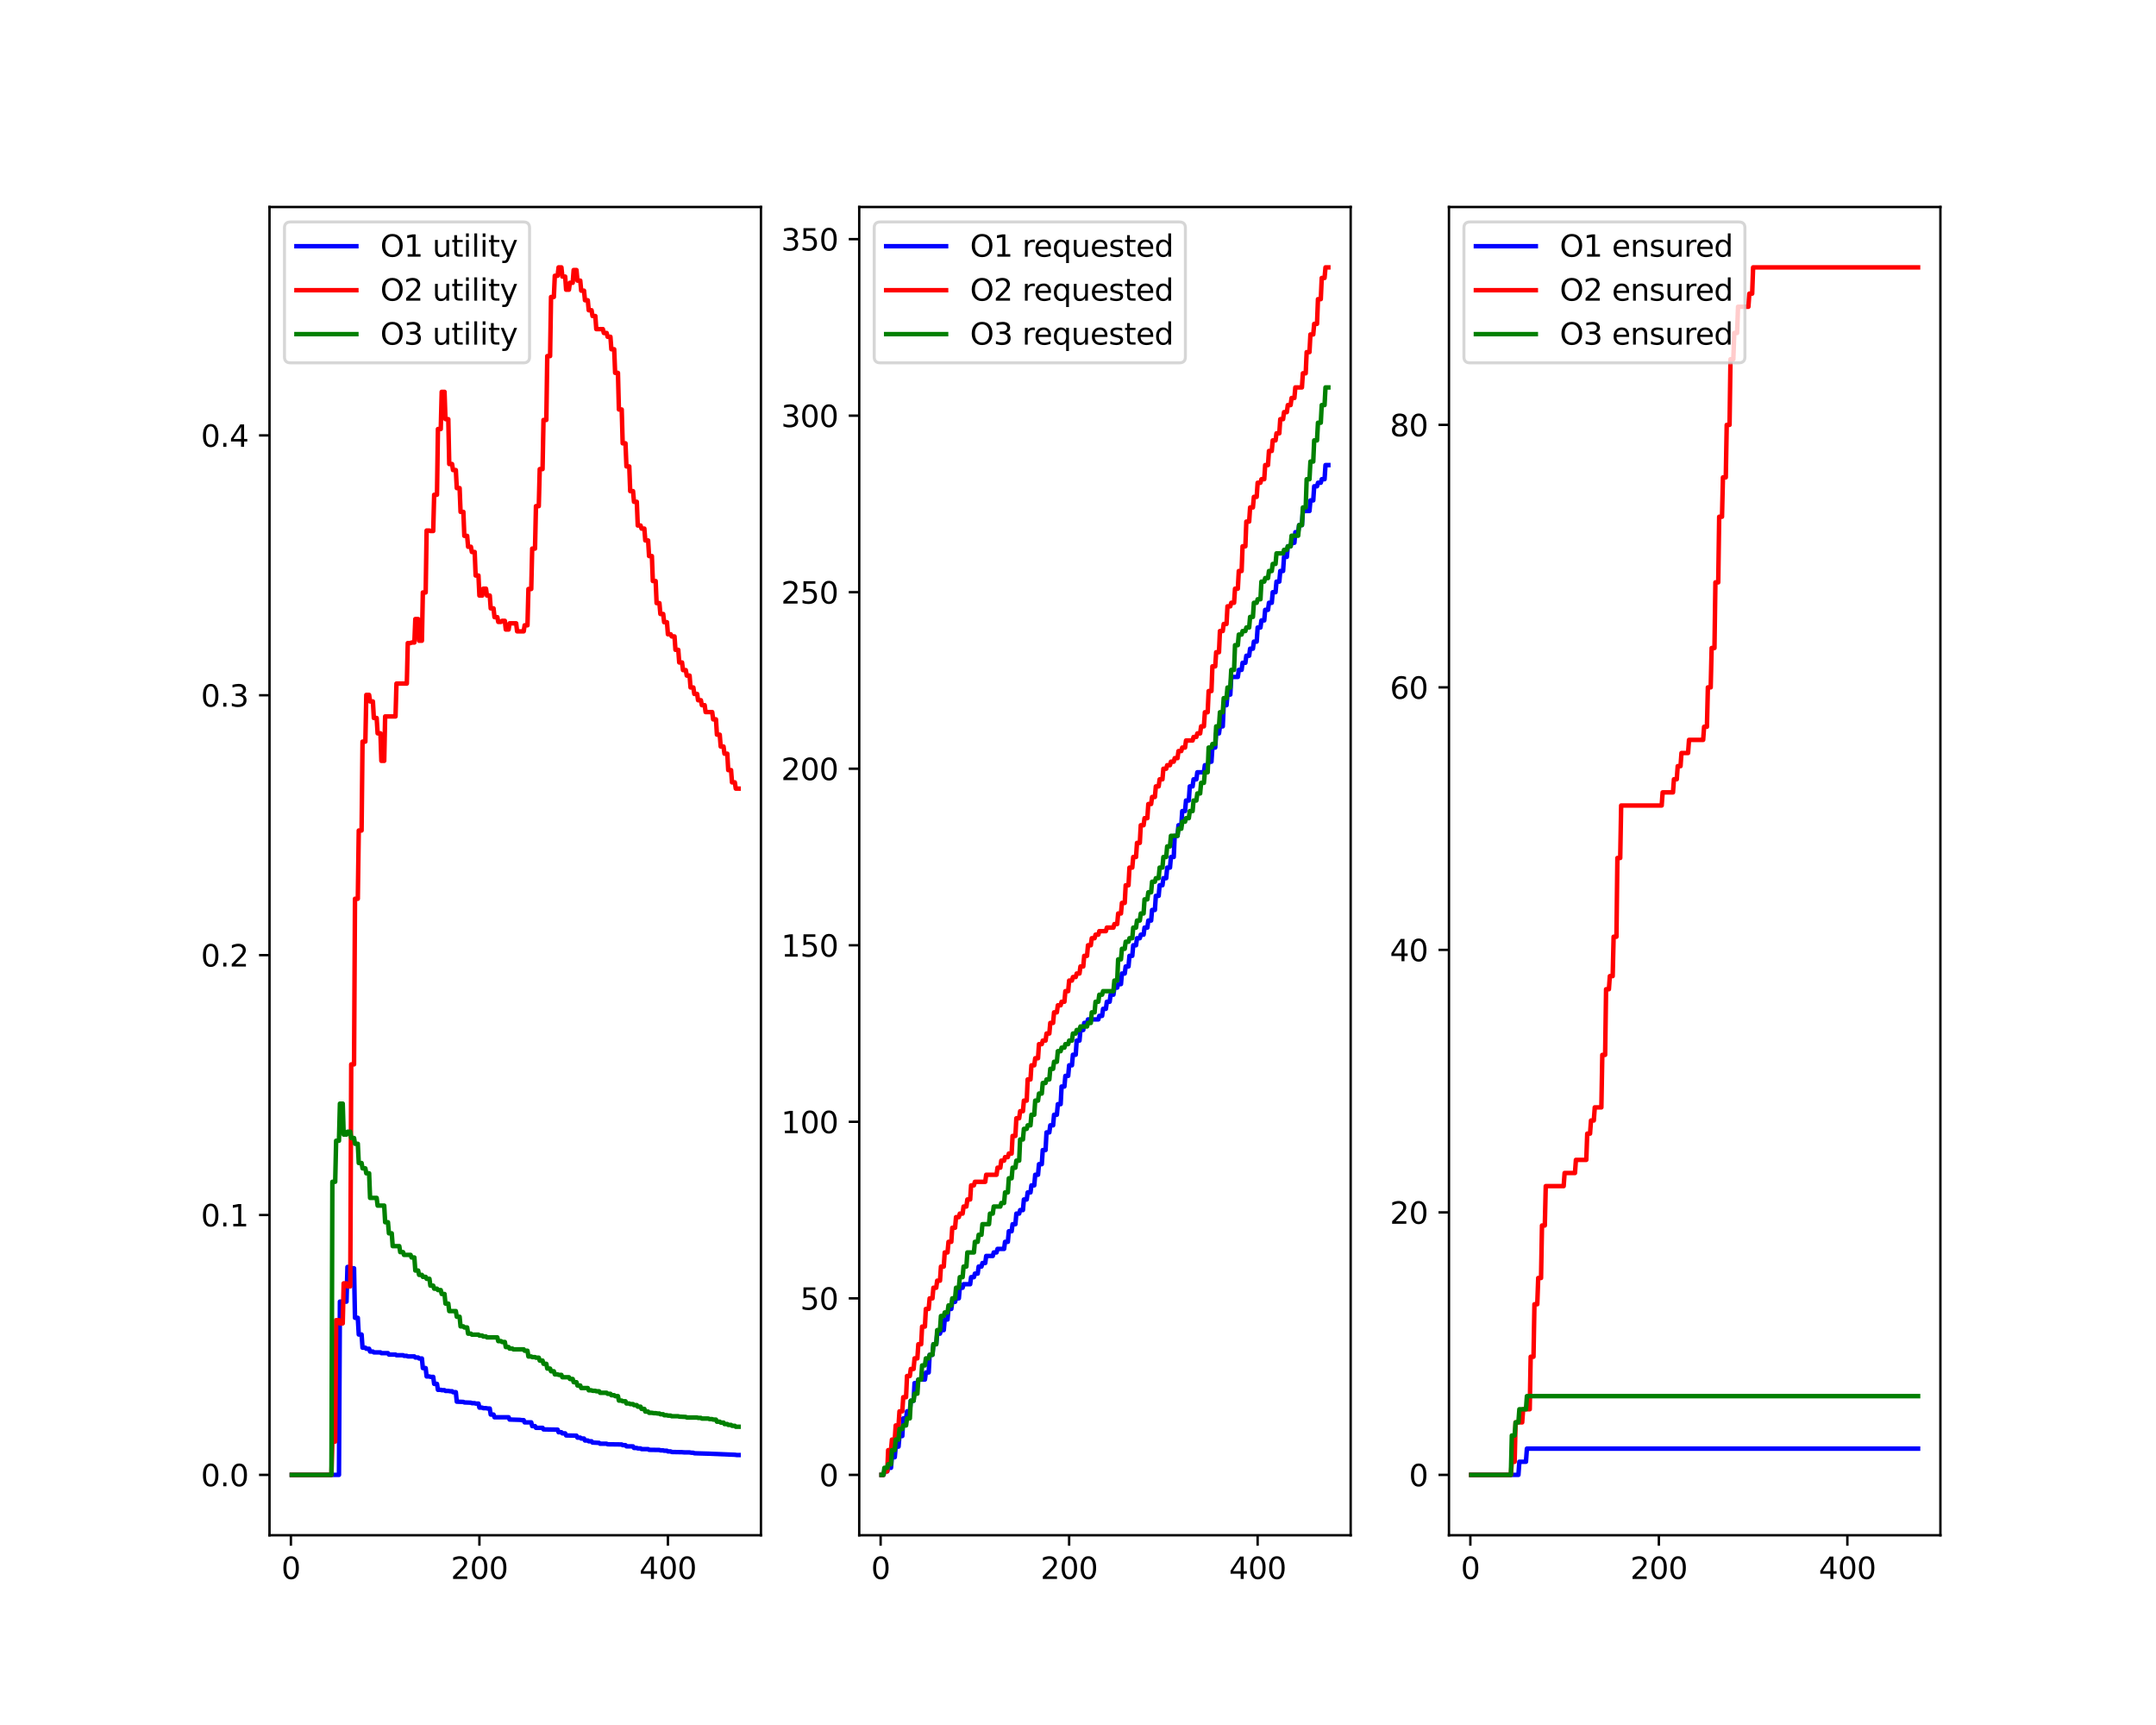 <?xml version="1.0" encoding="utf-8" standalone="no"?>
<!DOCTYPE svg PUBLIC "-//W3C//DTD SVG 1.1//EN"
  "http://www.w3.org/Graphics/SVG/1.1/DTD/svg11.dtd">
<svg xmlns:xlink="http://www.w3.org/1999/xlink" width="720pt" height="576pt" viewBox="0 0 720 576" xmlns="http://www.w3.org/2000/svg" version="1.1">
 <defs>
  <style type="text/css">*{stroke-linejoin: round; stroke-linecap: butt}</style>
 </defs>
 <g id="figure_1">
  <g id="patch_1">
   <path d="M 0 576 
L 720 576 
L 720 0 
L 0 0 
z
" style="fill: #ffffff"/>
  </g>
  <g id="axes_1">
   <g id="patch_2">
    <path d="M 90 512.64 
L 254.118 512.64 
L 254.118 69.12 
L 90 69.12 
z
" style="fill: #ffffff"/>
   </g>
   <g id="matplotlib.axis_1">
    <g id="xtick_1">
     <g id="line2d_1">
      <defs>
       <path id="mcf6919d862" d="M 0 0 
L 0 3.5 
" style="stroke: #000000; stroke-width: 0.8"/>
      </defs>
      <g>
       <use xlink:href="#mcf6919d862" x="97.145" y="512.64" style="stroke: #000000; stroke-width: 0.8"/>
      </g>
     </g>
     <g id="text_1">
      <!-- 0 -->
      <g transform="translate(93.964 527.238) scale(0.1 -0.1)">
       <defs>
        <path id="DejaVuSans-30" d="M 2034 4250 
Q 1547 4250 1301 3770 
Q 1056 3291 1056 2328 
Q 1056 1369 1301 889 
Q 1547 409 2034 409 
Q 2525 409 2770 889 
Q 3016 1369 3016 2328 
Q 3016 3291 2770 3770 
Q 2525 4250 2034 4250 
z
M 2034 4750 
Q 2819 4750 3233 4129 
Q 3647 3509 3647 2328 
Q 3647 1150 3233 529 
Q 2819 -91 2034 -91 
Q 1250 -91 836 529 
Q 422 1150 422 2328 
Q 422 3509 836 4129 
Q 1250 4750 2034 4750 
z
" transform="scale(0.016)"/>
       </defs>
       <use xlink:href="#DejaVuSans-30"/>
      </g>
     </g>
    </g>
    <g id="xtick_2">
     <g id="line2d_2">
      <g>
       <use xlink:href="#mcf6919d862" x="160.098" y="512.64" style="stroke: #000000; stroke-width: 0.8"/>
      </g>
     </g>
     <g id="text_2">
      <!-- 200 -->
      <g transform="translate(150.554 527.238) scale(0.1 -0.1)">
       <defs>
        <path id="DejaVuSans-32" d="M 1228 531 
L 3431 531 
L 3431 0 
L 469 0 
L 469 531 
Q 828 903 1448 1529 
Q 2069 2156 2228 2338 
Q 2531 2678 2651 2914 
Q 2772 3150 2772 3378 
Q 2772 3750 2511 3984 
Q 2250 4219 1831 4219 
Q 1534 4219 1204 4116 
Q 875 4013 500 3803 
L 500 4441 
Q 881 4594 1212 4672 
Q 1544 4750 1819 4750 
Q 2544 4750 2975 4387 
Q 3406 4025 3406 3419 
Q 3406 3131 3298 2873 
Q 3191 2616 2906 2266 
Q 2828 2175 2409 1742 
Q 1991 1309 1228 531 
z
" transform="scale(0.016)"/>
       </defs>
       <use xlink:href="#DejaVuSans-32"/>
       <use xlink:href="#DejaVuSans-30" x="63.623"/>
       <use xlink:href="#DejaVuSans-30" x="127.246"/>
      </g>
     </g>
    </g>
    <g id="xtick_3">
     <g id="line2d_3">
      <g>
       <use xlink:href="#mcf6919d862" x="223.05" y="512.64" style="stroke: #000000; stroke-width: 0.8"/>
      </g>
     </g>
     <g id="text_3">
      <!-- 400 -->
      <g transform="translate(213.507 527.238) scale(0.1 -0.1)">
       <defs>
        <path id="DejaVuSans-34" d="M 2419 4116 
L 825 1625 
L 2419 1625 
L 2419 4116 
z
M 2253 4666 
L 3047 4666 
L 3047 1625 
L 3713 1625 
L 3713 1100 
L 3047 1100 
L 3047 0 
L 2419 0 
L 2419 1100 
L 313 1100 
L 313 1709 
L 2253 4666 
z
" transform="scale(0.016)"/>
       </defs>
       <use xlink:href="#DejaVuSans-34"/>
       <use xlink:href="#DejaVuSans-30" x="63.623"/>
       <use xlink:href="#DejaVuSans-30" x="127.246"/>
      </g>
     </g>
    </g>
   </g>
   <g id="matplotlib.axis_2">
    <g id="ytick_1">
     <g id="line2d_4">
      <defs>
       <path id="m0838083d59" d="M 0 0 
L -3.5 0 
" style="stroke: #000000; stroke-width: 0.8"/>
      </defs>
      <g>
       <use xlink:href="#m0838083d59" x="90" y="492.48" style="stroke: #000000; stroke-width: 0.8"/>
      </g>
     </g>
     <g id="text_4">
      <!-- 0.0 -->
      <g transform="translate(67.097 496.279) scale(0.1 -0.1)">
       <defs>
        <path id="DejaVuSans-2e" d="M 684 794 
L 1344 794 
L 1344 0 
L 684 0 
L 684 794 
z
" transform="scale(0.016)"/>
       </defs>
       <use xlink:href="#DejaVuSans-30"/>
       <use xlink:href="#DejaVuSans-2e" x="63.623"/>
       <use xlink:href="#DejaVuSans-30" x="95.41"/>
      </g>
     </g>
    </g>
    <g id="ytick_2">
     <g id="line2d_5">
      <g>
       <use xlink:href="#m0838083d59" x="90" y="405.706" style="stroke: #000000; stroke-width: 0.8"/>
      </g>
     </g>
     <g id="text_5">
      <!-- 0.1 -->
      <g transform="translate(67.097 409.505) scale(0.1 -0.1)">
       <defs>
        <path id="DejaVuSans-31" d="M 794 531 
L 1825 531 
L 1825 4091 
L 703 3866 
L 703 4441 
L 1819 4666 
L 2450 4666 
L 2450 531 
L 3481 531 
L 3481 0 
L 794 0 
L 794 531 
z
" transform="scale(0.016)"/>
       </defs>
       <use xlink:href="#DejaVuSans-30"/>
       <use xlink:href="#DejaVuSans-2e" x="63.623"/>
       <use xlink:href="#DejaVuSans-31" x="95.41"/>
      </g>
     </g>
    </g>
    <g id="ytick_3">
     <g id="line2d_6">
      <g>
       <use xlink:href="#m0838083d59" x="90" y="318.931" style="stroke: #000000; stroke-width: 0.8"/>
      </g>
     </g>
     <g id="text_6">
      <!-- 0.2 -->
      <g transform="translate(67.097 322.73) scale(0.1 -0.1)">
       <use xlink:href="#DejaVuSans-30"/>
       <use xlink:href="#DejaVuSans-2e" x="63.623"/>
       <use xlink:href="#DejaVuSans-32" x="95.41"/>
      </g>
     </g>
    </g>
    <g id="ytick_4">
     <g id="line2d_7">
      <g>
       <use xlink:href="#m0838083d59" x="90" y="232.157" style="stroke: #000000; stroke-width: 0.8"/>
      </g>
     </g>
     <g id="text_7">
      <!-- 0.3 -->
      <g transform="translate(67.097 235.956) scale(0.1 -0.1)">
       <defs>
        <path id="DejaVuSans-33" d="M 2597 2516 
Q 3050 2419 3304 2112 
Q 3559 1806 3559 1356 
Q 3559 666 3084 287 
Q 2609 -91 1734 -91 
Q 1441 -91 1130 -33 
Q 819 25 488 141 
L 488 750 
Q 750 597 1062 519 
Q 1375 441 1716 441 
Q 2309 441 2620 675 
Q 2931 909 2931 1356 
Q 2931 1769 2642 2001 
Q 2353 2234 1838 2234 
L 1294 2234 
L 1294 2753 
L 1863 2753 
Q 2328 2753 2575 2939 
Q 2822 3125 2822 3475 
Q 2822 3834 2567 4026 
Q 2313 4219 1838 4219 
Q 1578 4219 1281 4162 
Q 984 4106 628 3988 
L 628 4550 
Q 988 4650 1302 4700 
Q 1616 4750 1894 4750 
Q 2613 4750 3031 4423 
Q 3450 4097 3450 3541 
Q 3450 3153 3228 2886 
Q 3006 2619 2597 2516 
z
" transform="scale(0.016)"/>
       </defs>
       <use xlink:href="#DejaVuSans-30"/>
       <use xlink:href="#DejaVuSans-2e" x="63.623"/>
       <use xlink:href="#DejaVuSans-33" x="95.41"/>
      </g>
     </g>
    </g>
    <g id="ytick_5">
     <g id="line2d_8">
      <g>
       <use xlink:href="#m0838083d59" x="90" y="145.382" style="stroke: #000000; stroke-width: 0.8"/>
      </g>
     </g>
     <g id="text_8">
      <!-- 0.4 -->
      <g transform="translate(67.097 149.182) scale(0.1 -0.1)">
       <use xlink:href="#DejaVuSans-30"/>
       <use xlink:href="#DejaVuSans-2e" x="63.623"/>
       <use xlink:href="#DejaVuSans-34" x="95.41"/>
      </g>
     </g>
    </g>
   </g>
   <g id="line2d_9">
    <path d="M 97.46 492.48 
L 113.198 492.48 
L 113.513 434.63 
L 115.716 434.63 
L 116.031 423.06 
L 116.975 423.06 
L 117.29 423.505 
L 118.234 423.505 
L 118.549 440.034 
L 119.493 440.034 
L 119.808 445.611 
L 120.752 445.611 
L 121.067 450.011 
L 122.011 450.011 
L 122.326 450.367 
L 123.27 450.367 
L 123.585 451.302 
L 124.53 451.302 
L 124.844 451.576 
L 127.048 451.576 
L 127.362 451.834 
L 129.566 451.834 
L 129.881 452.307 
L 132.084 452.307 
L 132.399 452.524 
L 134.602 452.524 
L 134.917 452.73 
L 135.861 452.73 
L 136.176 452.925 
L 138.379 452.925 
L 138.694 453.286 
L 139.638 453.286 
L 139.953 453.615 
L 140.897 453.615 
L 141.212 456.828 
L 142.156 456.828 
L 142.471 459.611 
L 143.415 459.611 
L 143.73 459.757 
L 144.674 459.757 
L 144.989 462.088 
L 145.933 462.088 
L 146.248 464.076 
L 147.193 464.076 
L 147.507 464.204 
L 148.452 464.204 
L 148.766 464.445 
L 149.711 464.445 
L 150.34 464.559 
L 150.97 464.559 
L 151.284 464.874 
L 152.229 464.874 
L 152.543 468.032 
L 154.747 468.122 
L 155.062 468.294 
L 157.265 468.376 
L 157.58 468.532 
L 158.524 468.532 
L 158.839 468.677 
L 159.783 468.677 
L 160.098 470.019 
L 161.042 470.019 
L 161.357 470.21 
L 162.301 470.21 
L 162.931 470.328 
L 163.56 470.328 
L 163.875 472.337 
L 164.819 472.337 
L 165.134 473.239 
L 169.855 473.239 
L 170.17 474 
L 173.633 474.109 
L 174.262 474.212 
L 174.892 474.212 
L 175.206 474.95 
L 177.41 474.95 
L 177.725 476.196 
L 178.669 476.196 
L 178.984 476.767 
L 181.187 476.767 
L 181.502 477.294 
L 186.223 477.383 
L 186.538 478.24 
L 187.482 478.24 
L 187.797 478.622 
L 188.741 478.622 
L 189.056 479.311 
L 192.518 479.395 
L 192.833 480.038 
L 193.777 480.038 
L 194.092 480.352 
L 195.037 480.352 
L 195.351 481.002 
L 196.296 481.002 
L 196.61 481.267 
L 197.555 481.267 
L 197.869 481.69 
L 200.073 481.791 
L 200.388 482.081 
L 202.591 482.081 
L 202.906 482.267 
L 207.627 482.327 
L 207.942 482.561 
L 208.886 482.561 
L 209.201 482.945 
L 211.404 482.972 
L 211.719 483.489 
L 212.663 483.489 
L 212.978 483.648 
L 213.922 483.648 
L 214.237 483.871 
L 216.44 483.871 
L 216.755 484.112 
L 220.218 484.158 
L 220.532 484.293 
L 221.477 484.293 
L 221.791 484.424 
L 222.736 484.424 
L 223.05 484.651 
L 223.995 484.651 
L 224.31 484.843 
L 227.772 484.904 
L 228.401 484.963 
L 230.29 484.982 
L 230.92 485.091 
L 231.549 485.091 
L 231.864 485.264 
L 235.326 485.364 
L 236.585 485.399 
L 243.51 485.688 
L 245.399 485.762 
L 246.028 485.849 
L 246.658 485.849 
L 246.658 485.849 
" clip-path="url(#p0ed24e3d21)" style="fill: none; stroke: #0000ff; stroke-width: 1.5; stroke-linecap: square"/>
   </g>
   <g id="line2d_10">
    <path d="M 97.46 492.48 
L 110.68 492.48 
L 110.995 481.355 
L 111.939 481.355 
L 112.254 440.829 
L 113.198 440.829 
L 113.513 441.897 
L 114.457 441.897 
L 114.772 428.529 
L 115.716 428.529 
L 116.031 429.526 
L 116.975 429.526 
L 117.29 355.406 
L 118.234 355.406 
L 118.549 300.109 
L 119.493 300.109 
L 119.808 277.32 
L 120.752 277.32 
L 121.067 247.634 
L 122.011 247.634 
L 122.326 232.039 
L 123.27 232.039 
L 123.585 234.223 
L 124.53 234.223 
L 124.844 239.748 
L 125.789 239.748 
L 126.103 244.866 
L 127.048 244.866 
L 127.362 254.06 
L 128.307 254.06 
L 128.621 239.227 
L 132.084 239.227 
L 132.399 228.252 
L 135.861 228.252 
L 136.176 214.733 
L 137.12 214.733 
L 137.435 214.542 
L 138.379 214.542 
L 138.694 206.714 
L 139.638 206.714 
L 139.953 213.945 
L 140.897 213.945 
L 141.212 197.829 
L 142.156 197.829 
L 142.471 177.156 
L 143.415 177.156 
L 143.73 177.316 
L 144.674 177.316 
L 144.989 165.21 
L 145.933 165.21 
L 146.248 143.262 
L 147.193 143.262 
L 147.507 130.844 
L 148.452 130.844 
L 148.766 139.959 
L 149.711 139.959 
L 150.025 154.944 
L 150.97 154.944 
L 151.284 156.966 
L 152.229 156.966 
L 152.543 162.98 
L 153.488 162.98 
L 153.803 170.926 
L 154.747 170.926 
L 155.062 178.925 
L 156.006 178.925 
L 156.321 182.571 
L 157.265 182.571 
L 157.58 184.317 
L 158.524 184.317 
L 158.839 192.174 
L 159.783 192.174 
L 160.098 198.861 
L 161.042 198.861 
L 161.357 196.568 
L 162.301 196.568 
L 162.616 198.861 
L 163.56 198.861 
L 163.875 203.148 
L 164.819 203.148 
L 165.134 206.066 
L 166.078 206.066 
L 166.393 207.659 
L 167.337 207.659 
L 167.652 207.311 
L 168.596 207.311 
L 168.911 210.204 
L 169.855 210.204 
L 170.17 208.138 
L 172.374 208.138 
L 172.688 210.808 
L 174.892 210.808 
L 175.206 208.794 
L 176.151 208.794 
L 176.466 196.674 
L 177.41 196.674 
L 177.725 183.181 
L 178.669 183.181 
L 178.984 169.007 
L 179.928 169.007 
L 180.243 156.64 
L 181.187 156.64 
L 181.502 140.233 
L 182.446 140.233 
L 182.761 118.906 
L 183.705 118.906 
L 184.02 99.162 
L 184.964 99.162 
L 185.279 92.087 
L 186.223 92.087 
L 186.538 89.28 
L 187.482 89.28 
L 187.797 92.357 
L 188.741 92.357 
L 189.056 96.735 
L 190 96.735 
L 190.315 94.426 
L 191.259 94.426 
L 191.574 90.172 
L 192.518 90.172 
L 192.833 93.699 
L 193.777 93.699 
L 194.092 97.059 
L 195.037 97.059 
L 195.351 100.262 
L 196.296 100.262 
L 196.61 103.594 
L 197.555 103.594 
L 197.869 105.52 
L 198.814 105.52 
L 199.128 109.895 
L 201.332 109.895 
L 201.647 111.186 
L 202.591 111.186 
L 202.906 112.453 
L 203.85 112.453 
L 204.165 116.616 
L 205.109 116.616 
L 205.424 124.501 
L 206.368 124.501 
L 206.683 136.732 
L 207.627 136.732 
L 207.942 148.027 
L 208.886 148.027 
L 209.201 155.746 
L 210.145 155.746 
L 210.46 163.995 
L 211.404 163.995 
L 211.719 167.557 
L 212.663 167.557 
L 212.978 175.473 
L 213.922 175.473 
L 214.237 176.506 
L 215.181 176.506 
L 215.496 180.462 
L 216.44 180.462 
L 216.755 185.673 
L 217.7 185.673 
L 218.014 194.017 
L 218.959 194.017 
L 219.273 201.385 
L 220.218 201.385 
L 220.532 205.014 
L 221.477 205.014 
L 221.791 207.77 
L 222.736 207.77 
L 223.05 211.8 
L 223.995 211.8 
L 224.31 212.514 
L 225.254 212.514 
L 225.569 216.985 
L 226.513 216.985 
L 226.828 221.205 
L 227.772 221.205 
L 228.087 223.76 
L 229.031 223.76 
L 229.346 225.589 
L 230.29 225.589 
L 230.605 229.559 
L 231.549 229.559 
L 231.864 231.713 
L 232.808 231.713 
L 233.123 233.813 
L 234.067 233.813 
L 234.382 235.464 
L 235.326 235.464 
L 235.641 237.772 
L 237.844 237.772 
L 238.159 240.202 
L 239.103 240.202 
L 239.418 245.316 
L 240.362 245.316 
L 240.677 249.273 
L 241.622 249.273 
L 241.936 251.667 
L 242.881 251.667 
L 243.195 257.15 
L 244.14 257.15 
L 244.454 261.242 
L 245.399 261.242 
L 245.713 263.325 
L 246.658 263.325 
L 246.658 263.325 
" clip-path="url(#p0ed24e3d21)" style="fill: none; stroke: #ff0000; stroke-width: 1.5; stroke-linecap: square"/>
   </g>
   <g id="line2d_11">
    <path d="M 97.46 492.48 
L 110.68 492.48 
L 110.995 394.614 
L 111.939 394.614 
L 112.254 380.913 
L 113.198 380.913 
L 113.513 368.517 
L 114.457 368.517 
L 114.772 378.847 
L 115.716 378.847 
L 116.031 377.899 
L 116.975 377.899 
L 117.29 379.995 
L 118.234 379.995 
L 118.549 381.923 
L 119.493 381.923 
L 119.808 388.351 
L 120.752 388.351 
L 121.067 390.131 
L 122.011 390.131 
L 122.326 391.779 
L 123.27 391.779 
L 123.585 399.993 
L 125.789 399.993 
L 126.103 402.567 
L 128.307 402.567 
L 128.621 408.116 
L 129.566 408.116 
L 129.881 411.824 
L 130.825 411.824 
L 131.14 416.098 
L 133.343 416.098 
L 133.658 418.102 
L 134.602 418.102 
L 134.917 419.02 
L 137.12 419.02 
L 137.435 419.889 
L 138.379 419.889 
L 138.694 424.247 
L 139.638 424.247 
L 139.953 425.694 
L 140.897 425.694 
L 141.212 426.366 
L 142.156 426.366 
L 142.471 427.007 
L 143.415 427.007 
L 143.73 429.297 
L 144.674 429.297 
L 144.989 430.302 
L 145.933 430.302 
L 146.248 430.774 
L 147.193 430.774 
L 147.507 432.084 
L 148.452 432.084 
L 148.766 435.288 
L 149.711 435.288 
L 150.025 437.79 
L 152.229 437.79 
L 152.543 439.681 
L 153.488 439.681 
L 153.803 442.895 
L 154.747 442.895 
L 155.062 443.257 
L 156.006 443.257 
L 156.321 445.323 
L 157.265 445.323 
L 157.58 445.649 
L 159.783 445.649 
L 160.098 445.965 
L 161.042 445.965 
L 161.357 446.271 
L 162.301 446.271 
L 162.616 446.568 
L 166.078 446.568 
L 166.393 447.82 
L 167.337 447.82 
L 167.652 448.107 
L 168.596 448.107 
L 168.911 449.798 
L 169.855 449.798 
L 170.17 450.313 
L 171.115 450.313 
L 171.429 450.56 
L 174.892 450.56 
L 175.206 451.032 
L 176.151 451.032 
L 176.466 452.949 
L 177.41 452.949 
L 177.725 453.152 
L 178.669 453.152 
L 178.984 453.35 
L 179.928 453.35 
L 180.243 454.314 
L 181.187 454.314 
L 181.502 455.397 
L 182.446 455.397 
L 182.761 456.986 
L 183.705 456.986 
L 184.02 457.886 
L 184.964 457.886 
L 185.279 458.913 
L 186.223 458.913 
L 186.538 459.087 
L 187.482 459.087 
L 187.797 459.879 
L 190 459.879 
L 190.315 460.462 
L 191.259 460.462 
L 191.574 461.526 
L 192.518 461.526 
L 192.833 462.637 
L 193.777 462.637 
L 194.092 463.483 
L 196.296 463.483 
L 196.61 464.244 
L 197.555 464.244 
L 197.869 464.406 
L 198.814 464.406 
L 199.128 464.564 
L 200.073 464.564 
L 200.388 465.072 
L 202.591 465.072 
L 202.906 465.408 
L 203.85 465.408 
L 204.165 465.879 
L 205.109 465.879 
L 205.424 466.185 
L 206.368 466.185 
L 206.683 467.674 
L 207.627 467.674 
L 207.942 467.91 
L 208.886 467.91 
L 209.201 468.641 
L 210.145 468.641 
L 210.46 468.851 
L 211.404 468.851 
L 211.719 469.191 
L 212.663 469.191 
L 212.978 469.709 
L 213.922 469.709 
L 214.237 470.454 
L 215.181 470.454 
L 215.496 471.343 
L 216.44 471.343 
L 216.755 471.754 
L 217.7 471.754 
L 218.329 471.871 
L 218.959 471.871 
L 219.588 471.986 
L 220.218 471.986 
L 220.532 472.237 
L 221.477 472.237 
L 221.791 472.561 
L 222.736 472.561 
L 223.05 472.696 
L 223.995 472.696 
L 224.31 472.902 
L 226.513 472.902 
L 226.828 473.033 
L 229.031 473.133 
L 229.346 473.328 
L 232.808 473.328 
L 233.123 473.455 
L 234.067 473.455 
L 234.382 473.673 
L 236.585 473.673 
L 236.9 473.857 
L 237.844 473.857 
L 238.159 474.035 
L 239.103 474.035 
L 239.418 474.723 
L 240.362 474.723 
L 240.677 475.021 
L 241.622 475.021 
L 241.936 475.511 
L 242.881 475.511 
L 243.195 475.798 
L 244.14 475.798 
L 244.454 476.094 
L 245.399 476.094 
L 245.713 476.417 
L 246.658 476.417 
L 246.658 476.417 
" clip-path="url(#p0ed24e3d21)" style="fill: none; stroke: #008000; stroke-width: 1.5; stroke-linecap: square"/>
   </g>
   <g id="patch_3">
    <path d="M 90 512.64 
L 90 69.12 
" style="fill: none; stroke: #000000; stroke-width: 0.8; stroke-linejoin: miter; stroke-linecap: square"/>
   </g>
   <g id="patch_4">
    <path d="M 254.118 512.64 
L 254.118 69.12 
" style="fill: none; stroke: #000000; stroke-width: 0.8; stroke-linejoin: miter; stroke-linecap: square"/>
   </g>
   <g id="patch_5">
    <path d="M 90 512.64 
L 254.118 512.64 
" style="fill: none; stroke: #000000; stroke-width: 0.8; stroke-linejoin: miter; stroke-linecap: square"/>
   </g>
   <g id="patch_6">
    <path d="M 90 69.12 
L 254.118 69.12 
" style="fill: none; stroke: #000000; stroke-width: 0.8; stroke-linejoin: miter; stroke-linecap: square"/>
   </g>
   <g id="legend_1">
    <g id="patch_7">
     <path d="M 97 121.154 
L 174.844 121.154 
Q 176.844 121.154 176.844 119.154 
L 176.844 76.12 
Q 176.844 74.12 174.844 74.12 
L 97 74.12 
Q 95 74.12 95 76.12 
L 95 119.154 
Q 95 121.154 97 121.154 
z
" style="fill: #ffffff; opacity: 0.8; stroke: #cccccc; stroke-linejoin: miter"/>
    </g>
    <g id="line2d_12">
     <path d="M 99 82.218 
L 109 82.218 
L 119 82.218 
" style="fill: none; stroke: #0000ff; stroke-width: 1.5; stroke-linecap: square"/>
    </g>
    <g id="text_9">
     <!-- O1 utility -->
     <g transform="translate(127 85.718) scale(0.1 -0.1)">
      <defs>
       <path id="DejaVuSans-4f" d="M 2522 4238 
Q 1834 4238 1429 3725 
Q 1025 3213 1025 2328 
Q 1025 1447 1429 934 
Q 1834 422 2522 422 
Q 3209 422 3611 934 
Q 4013 1447 4013 2328 
Q 4013 3213 3611 3725 
Q 3209 4238 2522 4238 
z
M 2522 4750 
Q 3503 4750 4090 4092 
Q 4678 3434 4678 2328 
Q 4678 1225 4090 567 
Q 3503 -91 2522 -91 
Q 1538 -91 948 565 
Q 359 1222 359 2328 
Q 359 3434 948 4092 
Q 1538 4750 2522 4750 
z
" transform="scale(0.016)"/>
       <path id="DejaVuSans-20" transform="scale(0.016)"/>
       <path id="DejaVuSans-75" d="M 544 1381 
L 544 3500 
L 1119 3500 
L 1119 1403 
Q 1119 906 1312 657 
Q 1506 409 1894 409 
Q 2359 409 2629 706 
Q 2900 1003 2900 1516 
L 2900 3500 
L 3475 3500 
L 3475 0 
L 2900 0 
L 2900 538 
Q 2691 219 2414 64 
Q 2138 -91 1772 -91 
Q 1169 -91 856 284 
Q 544 659 544 1381 
z
M 1991 3584 
L 1991 3584 
z
" transform="scale(0.016)"/>
       <path id="DejaVuSans-74" d="M 1172 4494 
L 1172 3500 
L 2356 3500 
L 2356 3053 
L 1172 3053 
L 1172 1153 
Q 1172 725 1289 603 
Q 1406 481 1766 481 
L 2356 481 
L 2356 0 
L 1766 0 
Q 1100 0 847 248 
Q 594 497 594 1153 
L 594 3053 
L 172 3053 
L 172 3500 
L 594 3500 
L 594 4494 
L 1172 4494 
z
" transform="scale(0.016)"/>
       <path id="DejaVuSans-69" d="M 603 3500 
L 1178 3500 
L 1178 0 
L 603 0 
L 603 3500 
z
M 603 4863 
L 1178 4863 
L 1178 4134 
L 603 4134 
L 603 4863 
z
" transform="scale(0.016)"/>
       <path id="DejaVuSans-6c" d="M 603 4863 
L 1178 4863 
L 1178 0 
L 603 0 
L 603 4863 
z
" transform="scale(0.016)"/>
       <path id="DejaVuSans-79" d="M 2059 -325 
Q 1816 -950 1584 -1140 
Q 1353 -1331 966 -1331 
L 506 -1331 
L 506 -850 
L 844 -850 
Q 1081 -850 1212 -737 
Q 1344 -625 1503 -206 
L 1606 56 
L 191 3500 
L 800 3500 
L 1894 763 
L 2988 3500 
L 3597 3500 
L 2059 -325 
z
" transform="scale(0.016)"/>
      </defs>
      <use xlink:href="#DejaVuSans-4f"/>
      <use xlink:href="#DejaVuSans-31" x="78.711"/>
      <use xlink:href="#DejaVuSans-20" x="142.334"/>
      <use xlink:href="#DejaVuSans-75" x="174.121"/>
      <use xlink:href="#DejaVuSans-74" x="237.5"/>
      <use xlink:href="#DejaVuSans-69" x="276.709"/>
      <use xlink:href="#DejaVuSans-6c" x="304.492"/>
      <use xlink:href="#DejaVuSans-69" x="332.275"/>
      <use xlink:href="#DejaVuSans-74" x="360.059"/>
      <use xlink:href="#DejaVuSans-79" x="399.268"/>
     </g>
    </g>
    <g id="line2d_13">
     <path d="M 99 96.897 
L 109 96.897 
L 119 96.897 
" style="fill: none; stroke: #ff0000; stroke-width: 1.5; stroke-linecap: square"/>
    </g>
    <g id="text_10">
     <!-- O2 utility -->
     <g transform="translate(127 100.397) scale(0.1 -0.1)">
      <use xlink:href="#DejaVuSans-4f"/>
      <use xlink:href="#DejaVuSans-32" x="78.711"/>
      <use xlink:href="#DejaVuSans-20" x="142.334"/>
      <use xlink:href="#DejaVuSans-75" x="174.121"/>
      <use xlink:href="#DejaVuSans-74" x="237.5"/>
      <use xlink:href="#DejaVuSans-69" x="276.709"/>
      <use xlink:href="#DejaVuSans-6c" x="304.492"/>
      <use xlink:href="#DejaVuSans-69" x="332.275"/>
      <use xlink:href="#DejaVuSans-74" x="360.059"/>
      <use xlink:href="#DejaVuSans-79" x="399.268"/>
     </g>
    </g>
    <g id="line2d_14">
     <path d="M 99 111.575 
L 109 111.575 
L 119 111.575 
" style="fill: none; stroke: #008000; stroke-width: 1.5; stroke-linecap: square"/>
    </g>
    <g id="text_11">
     <!-- O3 utility -->
     <g transform="translate(127 115.075) scale(0.1 -0.1)">
      <use xlink:href="#DejaVuSans-4f"/>
      <use xlink:href="#DejaVuSans-33" x="78.711"/>
      <use xlink:href="#DejaVuSans-20" x="142.334"/>
      <use xlink:href="#DejaVuSans-75" x="174.121"/>
      <use xlink:href="#DejaVuSans-74" x="237.5"/>
      <use xlink:href="#DejaVuSans-69" x="276.709"/>
      <use xlink:href="#DejaVuSans-6c" x="304.492"/>
      <use xlink:href="#DejaVuSans-69" x="332.275"/>
      <use xlink:href="#DejaVuSans-74" x="360.059"/>
      <use xlink:href="#DejaVuSans-79" x="399.268"/>
     </g>
    </g>
   </g>
  </g>
  <g id="axes_2">
   <g id="patch_8">
    <path d="M 286.941 512.64 
L 451.059 512.64 
L 451.059 69.12 
L 286.941 69.12 
z
" style="fill: #ffffff"/>
   </g>
   <g id="matplotlib.axis_3">
    <g id="xtick_4">
     <g id="line2d_15">
      <g>
       <use xlink:href="#mcf6919d862" x="294.086" y="512.64" style="stroke: #000000; stroke-width: 0.8"/>
      </g>
     </g>
     <g id="text_12">
      <!-- 0 -->
      <g transform="translate(290.905 527.238) scale(0.1 -0.1)">
       <use xlink:href="#DejaVuSans-30"/>
      </g>
     </g>
    </g>
    <g id="xtick_5">
     <g id="line2d_16">
      <g>
       <use xlink:href="#mcf6919d862" x="357.039" y="512.64" style="stroke: #000000; stroke-width: 0.8"/>
      </g>
     </g>
     <g id="text_13">
      <!-- 200 -->
      <g transform="translate(347.495 527.238) scale(0.1 -0.1)">
       <use xlink:href="#DejaVuSans-32"/>
       <use xlink:href="#DejaVuSans-30" x="63.623"/>
       <use xlink:href="#DejaVuSans-30" x="127.246"/>
      </g>
     </g>
    </g>
    <g id="xtick_6">
     <g id="line2d_17">
      <g>
       <use xlink:href="#mcf6919d862" x="419.992" y="512.64" style="stroke: #000000; stroke-width: 0.8"/>
      </g>
     </g>
     <g id="text_14">
      <!-- 400 -->
      <g transform="translate(410.448 527.238) scale(0.1 -0.1)">
       <use xlink:href="#DejaVuSans-34"/>
       <use xlink:href="#DejaVuSans-30" x="63.623"/>
       <use xlink:href="#DejaVuSans-30" x="127.246"/>
      </g>
     </g>
    </g>
   </g>
   <g id="matplotlib.axis_4">
    <g id="ytick_6">
     <g id="line2d_18">
      <g>
       <use xlink:href="#m0838083d59" x="286.941" y="492.48" style="stroke: #000000; stroke-width: 0.8"/>
      </g>
     </g>
     <g id="text_15">
      <!-- 0 -->
      <g transform="translate(273.579 496.279) scale(0.1 -0.1)">
       <use xlink:href="#DejaVuSans-30"/>
      </g>
     </g>
    </g>
    <g id="ytick_7">
     <g id="line2d_19">
      <g>
       <use xlink:href="#m0838083d59" x="286.941" y="433.533" style="stroke: #000000; stroke-width: 0.8"/>
      </g>
     </g>
     <g id="text_16">
      <!-- 50 -->
      <g transform="translate(267.216 437.332) scale(0.1 -0.1)">
       <defs>
        <path id="DejaVuSans-35" d="M 691 4666 
L 3169 4666 
L 3169 4134 
L 1269 4134 
L 1269 2991 
Q 1406 3038 1543 3061 
Q 1681 3084 1819 3084 
Q 2600 3084 3056 2656 
Q 3513 2228 3513 1497 
Q 3513 744 3044 326 
Q 2575 -91 1722 -91 
Q 1428 -91 1123 -41 
Q 819 9 494 109 
L 494 744 
Q 775 591 1075 516 
Q 1375 441 1709 441 
Q 2250 441 2565 725 
Q 2881 1009 2881 1497 
Q 2881 1984 2565 2268 
Q 2250 2553 1709 2553 
Q 1456 2553 1204 2497 
Q 953 2441 691 2322 
L 691 4666 
z
" transform="scale(0.016)"/>
       </defs>
       <use xlink:href="#DejaVuSans-35"/>
       <use xlink:href="#DejaVuSans-30" x="63.623"/>
      </g>
     </g>
    </g>
    <g id="ytick_8">
     <g id="line2d_20">
      <g>
       <use xlink:href="#m0838083d59" x="286.941" y="374.585" style="stroke: #000000; stroke-width: 0.8"/>
      </g>
     </g>
     <g id="text_17">
      <!-- 100 -->
      <g transform="translate(260.854 378.384) scale(0.1 -0.1)">
       <use xlink:href="#DejaVuSans-31"/>
       <use xlink:href="#DejaVuSans-30" x="63.623"/>
       <use xlink:href="#DejaVuSans-30" x="127.246"/>
      </g>
     </g>
    </g>
    <g id="ytick_9">
     <g id="line2d_21">
      <g>
       <use xlink:href="#m0838083d59" x="286.941" y="315.638" style="stroke: #000000; stroke-width: 0.8"/>
      </g>
     </g>
     <g id="text_18">
      <!-- 150 -->
      <g transform="translate(260.854 319.437) scale(0.1 -0.1)">
       <use xlink:href="#DejaVuSans-31"/>
       <use xlink:href="#DejaVuSans-35" x="63.623"/>
       <use xlink:href="#DejaVuSans-30" x="127.246"/>
      </g>
     </g>
    </g>
    <g id="ytick_10">
     <g id="line2d_22">
      <g>
       <use xlink:href="#m0838083d59" x="286.941" y="256.691" style="stroke: #000000; stroke-width: 0.8"/>
      </g>
     </g>
     <g id="text_19">
      <!-- 200 -->
      <g transform="translate(260.854 260.49) scale(0.1 -0.1)">
       <use xlink:href="#DejaVuSans-32"/>
       <use xlink:href="#DejaVuSans-30" x="63.623"/>
       <use xlink:href="#DejaVuSans-30" x="127.246"/>
      </g>
     </g>
    </g>
    <g id="ytick_11">
     <g id="line2d_23">
      <g>
       <use xlink:href="#m0838083d59" x="286.941" y="197.743" style="stroke: #000000; stroke-width: 0.8"/>
      </g>
     </g>
     <g id="text_20">
      <!-- 250 -->
      <g transform="translate(260.854 201.542) scale(0.1 -0.1)">
       <use xlink:href="#DejaVuSans-32"/>
       <use xlink:href="#DejaVuSans-35" x="63.623"/>
       <use xlink:href="#DejaVuSans-30" x="127.246"/>
      </g>
     </g>
    </g>
    <g id="ytick_12">
     <g id="line2d_24">
      <g>
       <use xlink:href="#m0838083d59" x="286.941" y="138.796" style="stroke: #000000; stroke-width: 0.8"/>
      </g>
     </g>
     <g id="text_21">
      <!-- 300 -->
      <g transform="translate(260.854 142.595) scale(0.1 -0.1)">
       <use xlink:href="#DejaVuSans-33"/>
       <use xlink:href="#DejaVuSans-30" x="63.623"/>
       <use xlink:href="#DejaVuSans-30" x="127.246"/>
      </g>
     </g>
    </g>
    <g id="ytick_13">
     <g id="line2d_25">
      <g>
       <use xlink:href="#m0838083d59" x="286.941" y="79.848" style="stroke: #000000; stroke-width: 0.8"/>
      </g>
     </g>
     <g id="text_22">
      <!-- 350 -->
      <g transform="translate(260.854 83.648) scale(0.1 -0.1)">
       <use xlink:href="#DejaVuSans-33"/>
       <use xlink:href="#DejaVuSans-35" x="63.623"/>
       <use xlink:href="#DejaVuSans-30" x="127.246"/>
      </g>
     </g>
    </g>
   </g>
   <g id="line2d_26">
    <path d="M 294.401 492.48 
L 295.031 492.48 
L 295.345 491.301 
L 296.29 491.301 
L 296.604 490.122 
L 297.549 490.122 
L 297.863 486.585 
L 298.808 486.585 
L 299.123 483.048 
L 300.067 483.048 
L 300.382 479.512 
L 301.326 479.512 
L 301.641 473.617 
L 302.585 473.617 
L 302.9 471.259 
L 303.844 471.259 
L 304.159 467.722 
L 305.103 467.722 
L 305.418 461.827 
L 306.362 461.827 
L 306.677 460.648 
L 308.88 460.648 
L 309.195 458.291 
L 310.139 458.291 
L 310.454 452.396 
L 311.398 452.396 
L 311.713 448.859 
L 312.657 448.859 
L 312.972 445.322 
L 313.916 445.322 
L 314.231 444.143 
L 315.175 444.143 
L 315.49 440.606 
L 316.435 440.606 
L 316.749 437.069 
L 317.694 437.069 
L 318.008 434.712 
L 318.953 434.712 
L 319.267 433.533 
L 320.212 433.533 
L 320.526 429.996 
L 321.471 429.996 
L 321.785 428.817 
L 323.989 428.817 
L 324.304 426.459 
L 325.248 426.459 
L 325.563 425.28 
L 326.507 425.28 
L 326.822 422.922 
L 327.766 422.922 
L 328.081 421.743 
L 329.025 421.743 
L 329.34 419.385 
L 331.543 419.385 
L 331.858 418.206 
L 332.802 418.206 
L 333.117 417.027 
L 335.32 417.027 
L 335.635 414.669 
L 336.579 414.669 
L 336.894 411.133 
L 337.838 411.133 
L 338.153 408.775 
L 339.097 408.775 
L 339.412 405.238 
L 340.357 405.238 
L 340.671 404.059 
L 341.616 404.059 
L 341.93 400.522 
L 342.875 400.522 
L 343.189 398.164 
L 344.134 398.164 
L 344.448 395.806 
L 345.393 395.806 
L 345.708 392.269 
L 346.652 392.269 
L 346.967 388.733 
L 347.911 388.733 
L 348.226 384.017 
L 349.17 384.017 
L 349.485 378.122 
L 350.429 378.122 
L 350.744 375.764 
L 351.688 375.764 
L 352.003 372.227 
L 352.947 372.227 
L 353.262 368.691 
L 354.206 368.691 
L 354.521 362.796 
L 355.465 362.796 
L 355.78 359.259 
L 356.724 359.259 
L 357.039 355.722 
L 357.983 355.722 
L 358.298 352.185 
L 359.242 352.185 
L 359.557 347.469 
L 360.501 347.469 
L 360.816 343.933 
L 361.76 343.933 
L 362.075 341.575 
L 363.019 341.575 
L 363.334 340.396 
L 366.797 340.396 
L 367.111 339.217 
L 368.056 339.217 
L 368.37 336.859 
L 369.315 336.859 
L 369.63 334.501 
L 370.574 334.501 
L 370.889 332.143 
L 371.833 332.143 
L 372.148 329.785 
L 373.092 329.785 
L 373.407 328.606 
L 374.351 328.606 
L 374.666 325.069 
L 375.61 325.069 
L 375.925 322.712 
L 376.869 322.712 
L 377.184 319.175 
L 378.128 319.175 
L 378.443 315.638 
L 379.387 315.638 
L 379.702 313.28 
L 380.646 313.28 
L 380.961 312.101 
L 381.905 312.101 
L 382.22 309.743 
L 383.164 309.743 
L 383.479 307.385 
L 384.423 307.385 
L 384.738 303.848 
L 385.682 303.848 
L 385.997 299.133 
L 386.942 299.133 
L 387.256 295.596 
L 388.201 295.596 
L 388.515 293.238 
L 389.46 293.238 
L 389.774 289.701 
L 390.719 289.701 
L 391.033 286.164 
L 391.978 286.164 
L 392.292 279.091 
L 393.237 279.091 
L 393.552 275.554 
L 394.496 275.554 
L 394.811 270.838 
L 395.755 270.838 
L 396.07 267.301 
L 397.014 267.301 
L 397.329 262.585 
L 398.273 262.585 
L 398.588 260.227 
L 399.532 260.227 
L 399.847 257.869 
L 402.05 257.869 
L 402.365 255.512 
L 403.309 255.512 
L 403.624 254.333 
L 404.568 254.333 
L 404.883 249.617 
L 405.827 249.617 
L 406.142 244.901 
L 407.086 244.901 
L 407.401 242.543 
L 408.345 242.543 
L 408.66 235.469 
L 409.604 235.469 
L 409.919 231.933 
L 410.864 231.933 
L 411.178 226.038 
L 413.382 226.038 
L 413.696 223.68 
L 414.641 223.68 
L 414.955 221.322 
L 415.9 221.322 
L 416.215 218.964 
L 417.159 218.964 
L 417.474 216.606 
L 418.418 216.606 
L 418.733 214.248 
L 419.677 214.248 
L 419.992 209.533 
L 420.936 209.533 
L 421.251 207.175 
L 422.195 207.175 
L 422.51 203.638 
L 423.454 203.638 
L 423.769 201.28 
L 424.713 201.28 
L 425.028 197.743 
L 425.972 197.743 
L 426.287 194.206 
L 427.231 194.206 
L 427.546 190.669 
L 428.49 190.669 
L 428.805 185.954 
L 429.749 185.954 
L 430.064 182.417 
L 431.008 182.417 
L 431.323 181.238 
L 432.267 181.238 
L 432.582 177.701 
L 433.527 177.701 
L 433.841 175.343 
L 434.786 175.343 
L 435.1 170.627 
L 437.304 170.627 
L 437.618 167.091 
L 438.563 167.091 
L 438.877 162.375 
L 439.822 162.375 
L 440.137 161.196 
L 441.081 161.196 
L 441.396 160.017 
L 442.34 160.017 
L 442.655 155.301 
L 443.599 155.301 
L 443.599 155.301 
" clip-path="url(#pca56330607)" style="fill: none; stroke: #0000ff; stroke-width: 1.5; stroke-linecap: square"/>
   </g>
   <g id="line2d_27">
    <path d="M 294.401 492.48 
L 295.031 492.48 
L 295.345 491.301 
L 296.29 491.301 
L 296.604 484.227 
L 297.549 484.227 
L 297.863 480.691 
L 298.808 480.691 
L 299.123 475.975 
L 300.067 475.975 
L 300.382 471.259 
L 301.326 471.259 
L 301.641 466.543 
L 302.585 466.543 
L 302.9 459.469 
L 303.844 459.469 
L 304.159 457.112 
L 305.103 457.112 
L 305.418 453.575 
L 306.362 453.575 
L 306.677 448.859 
L 307.621 448.859 
L 307.936 442.964 
L 308.88 442.964 
L 309.195 437.069 
L 310.139 437.069 
L 310.454 433.533 
L 311.398 433.533 
L 311.713 429.996 
L 312.657 429.996 
L 312.972 427.638 
L 313.916 427.638 
L 314.231 422.922 
L 315.175 422.922 
L 315.49 418.206 
L 316.435 418.206 
L 316.749 414.669 
L 317.694 414.669 
L 318.008 409.954 
L 318.953 409.954 
L 319.267 406.417 
L 320.212 406.417 
L 320.526 405.238 
L 321.471 405.238 
L 321.785 402.88 
L 322.73 402.88 
L 323.045 400.522 
L 323.989 400.522 
L 324.304 395.806 
L 325.248 395.806 
L 325.563 394.627 
L 329.025 394.627 
L 329.34 392.269 
L 332.802 392.269 
L 333.117 389.912 
L 334.061 389.912 
L 334.376 387.554 
L 335.32 387.554 
L 335.635 386.375 
L 336.579 386.375 
L 336.894 385.196 
L 337.838 385.196 
L 338.153 379.301 
L 339.097 379.301 
L 339.412 373.406 
L 340.357 373.406 
L 340.671 371.048 
L 341.616 371.048 
L 341.93 367.512 
L 342.875 367.512 
L 343.189 360.438 
L 344.134 360.438 
L 344.448 355.722 
L 345.393 355.722 
L 345.708 353.364 
L 346.652 353.364 
L 346.967 348.648 
L 347.911 348.648 
L 348.226 347.469 
L 349.17 347.469 
L 349.485 345.112 
L 350.429 345.112 
L 350.744 341.575 
L 351.688 341.575 
L 352.003 338.038 
L 352.947 338.038 
L 353.262 335.68 
L 354.206 335.68 
L 354.521 334.501 
L 355.465 334.501 
L 355.78 330.964 
L 356.724 330.964 
L 357.039 327.427 
L 357.983 327.427 
L 358.298 326.248 
L 359.242 326.248 
L 359.557 325.069 
L 360.501 325.069 
L 360.816 322.712 
L 361.76 322.712 
L 362.075 319.175 
L 363.019 319.175 
L 363.334 315.638 
L 364.279 315.638 
L 364.593 313.28 
L 365.538 313.28 
L 365.852 312.101 
L 366.797 312.101 
L 367.111 310.922 
L 369.315 310.922 
L 369.63 309.743 
L 371.833 309.743 
L 372.148 308.564 
L 373.092 308.564 
L 373.407 305.027 
L 374.351 305.027 
L 374.666 301.491 
L 375.61 301.491 
L 375.925 295.596 
L 376.869 295.596 
L 377.184 289.701 
L 378.128 289.701 
L 378.443 286.164 
L 379.387 286.164 
L 379.702 281.448 
L 380.646 281.448 
L 380.961 275.554 
L 381.905 275.554 
L 382.22 273.196 
L 383.164 273.196 
L 383.479 268.48 
L 384.423 268.48 
L 384.738 266.122 
L 385.682 266.122 
L 385.997 262.585 
L 386.942 262.585 
L 387.256 260.227 
L 388.201 260.227 
L 388.515 256.691 
L 389.46 256.691 
L 389.774 255.512 
L 390.719 255.512 
L 391.033 254.333 
L 391.978 254.333 
L 392.292 253.154 
L 393.237 253.154 
L 393.552 250.796 
L 394.496 250.796 
L 394.811 249.617 
L 395.755 249.617 
L 396.07 247.259 
L 398.273 247.259 
L 398.588 246.08 
L 399.532 246.08 
L 399.847 244.901 
L 400.791 244.901 
L 401.106 242.543 
L 402.05 242.543 
L 402.365 237.827 
L 403.309 237.827 
L 403.624 230.754 
L 404.568 230.754 
L 404.883 222.501 
L 405.827 222.501 
L 406.142 217.785 
L 407.086 217.785 
L 407.401 210.712 
L 408.345 210.712 
L 408.66 208.354 
L 409.604 208.354 
L 409.919 202.459 
L 410.864 202.459 
L 411.178 201.28 
L 412.123 201.28 
L 412.437 196.564 
L 413.382 196.564 
L 413.696 190.669 
L 414.641 190.669 
L 414.955 182.417 
L 415.9 182.417 
L 416.215 174.164 
L 417.159 174.164 
L 417.474 169.448 
L 418.418 169.448 
L 418.733 165.912 
L 419.677 165.912 
L 419.992 161.196 
L 420.936 161.196 
L 421.251 160.017 
L 422.195 160.017 
L 422.51 155.301 
L 423.454 155.301 
L 423.769 150.585 
L 424.713 150.585 
L 425.028 147.048 
L 425.972 147.048 
L 426.287 144.691 
L 427.231 144.691 
L 427.546 139.975 
L 428.49 139.975 
L 428.805 137.617 
L 429.749 137.617 
L 430.064 135.259 
L 431.008 135.259 
L 431.323 132.901 
L 432.267 132.901 
L 432.582 129.364 
L 434.786 129.364 
L 435.1 124.648 
L 436.045 124.648 
L 436.359 117.575 
L 437.304 117.575 
L 437.618 111.68 
L 438.563 111.68 
L 438.877 108.143 
L 439.822 108.143 
L 440.137 99.891 
L 441.081 99.891 
L 441.396 92.817 
L 442.34 92.817 
L 442.655 89.28 
L 443.599 89.28 
L 443.599 89.28 
" clip-path="url(#pca56330607)" style="fill: none; stroke: #ff0000; stroke-width: 1.5; stroke-linecap: square"/>
   </g>
   <g id="line2d_28">
    <path d="M 294.401 492.48 
L 295.031 492.48 
L 295.345 490.122 
L 296.29 490.122 
L 296.604 488.943 
L 297.549 488.943 
L 297.863 484.227 
L 298.808 484.227 
L 299.123 480.691 
L 300.067 480.691 
L 300.382 477.154 
L 301.326 477.154 
L 301.641 475.975 
L 302.585 475.975 
L 302.9 473.617 
L 303.844 473.617 
L 304.159 467.722 
L 305.103 467.722 
L 305.418 465.364 
L 306.362 465.364 
L 306.677 460.648 
L 307.621 460.648 
L 307.936 455.933 
L 308.88 455.933 
L 309.195 453.575 
L 310.139 453.575 
L 310.454 452.396 
L 311.398 452.396 
L 311.713 448.859 
L 312.657 448.859 
L 312.972 444.143 
L 313.916 444.143 
L 314.231 439.427 
L 315.175 439.427 
L 315.49 438.248 
L 316.435 438.248 
L 316.749 435.891 
L 317.694 435.891 
L 318.008 433.533 
L 318.953 433.533 
L 319.267 429.996 
L 320.212 429.996 
L 320.526 426.459 
L 321.471 426.459 
L 321.785 422.922 
L 322.73 422.922 
L 323.045 418.206 
L 325.248 418.206 
L 325.563 414.669 
L 326.507 414.669 
L 326.822 412.312 
L 327.766 412.312 
L 328.081 408.775 
L 330.284 408.775 
L 330.599 405.238 
L 331.543 405.238 
L 331.858 402.88 
L 334.061 402.88 
L 334.376 401.701 
L 335.32 401.701 
L 335.635 398.164 
L 336.579 398.164 
L 336.894 393.448 
L 337.838 393.448 
L 338.153 389.912 
L 339.097 389.912 
L 339.412 387.554 
L 340.357 387.554 
L 340.671 380.48 
L 341.616 380.48 
L 341.93 376.943 
L 342.875 376.943 
L 343.189 375.764 
L 344.134 375.764 
L 344.448 372.227 
L 345.393 372.227 
L 345.708 367.512 
L 346.652 367.512 
L 346.967 365.154 
L 347.911 365.154 
L 348.226 361.617 
L 349.17 361.617 
L 349.485 360.438 
L 350.429 360.438 
L 350.744 356.901 
L 351.688 356.901 
L 352.003 354.543 
L 352.947 354.543 
L 353.262 351.006 
L 354.206 351.006 
L 354.521 349.827 
L 355.465 349.827 
L 355.78 348.648 
L 356.724 348.648 
L 357.039 347.469 
L 357.983 347.469 
L 358.298 345.112 
L 359.242 345.112 
L 359.557 343.933 
L 360.501 343.933 
L 360.816 342.754 
L 363.019 342.754 
L 363.334 341.575 
L 364.279 341.575 
L 364.593 338.038 
L 365.538 338.038 
L 365.852 334.501 
L 366.797 334.501 
L 367.111 332.143 
L 368.056 332.143 
L 368.37 330.964 
L 371.833 330.964 
L 372.148 327.427 
L 373.092 327.427 
L 373.407 320.354 
L 374.351 320.354 
L 374.666 316.817 
L 375.61 316.817 
L 375.925 314.459 
L 376.869 314.459 
L 377.184 313.28 
L 378.128 313.28 
L 378.443 309.743 
L 379.387 309.743 
L 379.702 307.385 
L 380.646 307.385 
L 380.961 305.027 
L 381.905 305.027 
L 382.22 300.312 
L 383.164 300.312 
L 383.479 297.954 
L 384.423 297.954 
L 384.738 294.417 
L 385.682 294.417 
L 385.997 293.238 
L 386.942 293.238 
L 387.256 289.701 
L 388.201 289.701 
L 388.515 286.164 
L 389.46 286.164 
L 389.774 282.627 
L 390.719 282.627 
L 391.033 279.091 
L 393.237 279.091 
L 393.552 276.733 
L 394.496 276.733 
L 394.811 274.375 
L 395.755 274.375 
L 396.07 273.196 
L 397.014 273.196 
L 397.329 270.838 
L 398.273 270.838 
L 398.588 267.301 
L 399.532 267.301 
L 399.847 264.943 
L 400.791 264.943 
L 401.106 261.406 
L 402.05 261.406 
L 402.365 257.869 
L 403.309 257.869 
L 403.624 249.617 
L 404.568 249.617 
L 404.883 248.438 
L 405.827 248.438 
L 406.142 242.543 
L 407.086 242.543 
L 407.401 237.827 
L 408.345 237.827 
L 408.66 233.112 
L 409.604 233.112 
L 409.919 229.575 
L 410.864 229.575 
L 411.178 223.68 
L 412.123 223.68 
L 412.437 215.427 
L 413.382 215.427 
L 413.696 211.891 
L 414.641 211.891 
L 414.955 210.712 
L 415.9 210.712 
L 416.215 209.533 
L 417.159 209.533 
L 417.474 205.996 
L 418.418 205.996 
L 418.733 201.28 
L 419.677 201.28 
L 419.992 200.101 
L 420.936 200.101 
L 421.251 194.206 
L 422.195 194.206 
L 422.51 193.027 
L 423.454 193.027 
L 423.769 190.669 
L 424.713 190.669 
L 425.028 188.312 
L 425.972 188.312 
L 426.287 184.775 
L 428.49 184.775 
L 428.805 183.596 
L 429.749 183.596 
L 430.064 182.417 
L 431.008 182.417 
L 431.323 178.88 
L 433.527 178.88 
L 433.841 175.343 
L 434.786 175.343 
L 435.1 169.448 
L 436.045 169.448 
L 436.359 160.017 
L 437.304 160.017 
L 437.618 154.122 
L 438.563 154.122 
L 438.877 147.048 
L 439.822 147.048 
L 440.137 141.154 
L 441.081 141.154 
L 441.396 135.259 
L 442.34 135.259 
L 442.655 129.364 
L 443.599 129.364 
L 443.599 129.364 
" clip-path="url(#pca56330607)" style="fill: none; stroke: #008000; stroke-width: 1.5; stroke-linecap: square"/>
   </g>
   <g id="patch_9">
    <path d="M 286.941 512.64 
L 286.941 69.12 
" style="fill: none; stroke: #000000; stroke-width: 0.8; stroke-linejoin: miter; stroke-linecap: square"/>
   </g>
   <g id="patch_10">
    <path d="M 451.059 512.64 
L 451.059 69.12 
" style="fill: none; stroke: #000000; stroke-width: 0.8; stroke-linejoin: miter; stroke-linecap: square"/>
   </g>
   <g id="patch_11">
    <path d="M 286.941 512.64 
L 451.059 512.64 
" style="fill: none; stroke: #000000; stroke-width: 0.8; stroke-linejoin: miter; stroke-linecap: square"/>
   </g>
   <g id="patch_12">
    <path d="M 286.941 69.12 
L 451.059 69.12 
" style="fill: none; stroke: #000000; stroke-width: 0.8; stroke-linejoin: miter; stroke-linecap: square"/>
   </g>
   <g id="legend_2">
    <g id="patch_13">
     <path d="M 293.941 121.154 
L 393.863 121.154 
Q 395.863 121.154 395.863 119.154 
L 395.863 76.12 
Q 395.863 74.12 393.863 74.12 
L 293.941 74.12 
Q 291.941 74.12 291.941 76.12 
L 291.941 119.154 
Q 291.941 121.154 293.941 121.154 
z
" style="fill: #ffffff; opacity: 0.8; stroke: #cccccc; stroke-linejoin: miter"/>
    </g>
    <g id="line2d_29">
     <path d="M 295.941 82.218 
L 305.941 82.218 
L 315.941 82.218 
" style="fill: none; stroke: #0000ff; stroke-width: 1.5; stroke-linecap: square"/>
    </g>
    <g id="text_23">
     <!-- O1 requested -->
     <g transform="translate(323.941 85.718) scale(0.1 -0.1)">
      <defs>
       <path id="DejaVuSans-72" d="M 2631 2963 
Q 2534 3019 2420 3045 
Q 2306 3072 2169 3072 
Q 1681 3072 1420 2755 
Q 1159 2438 1159 1844 
L 1159 0 
L 581 0 
L 581 3500 
L 1159 3500 
L 1159 2956 
Q 1341 3275 1631 3429 
Q 1922 3584 2338 3584 
Q 2397 3584 2469 3576 
Q 2541 3569 2628 3553 
L 2631 2963 
z
" transform="scale(0.016)"/>
       <path id="DejaVuSans-65" d="M 3597 1894 
L 3597 1613 
L 953 1613 
Q 991 1019 1311 708 
Q 1631 397 2203 397 
Q 2534 397 2845 478 
Q 3156 559 3463 722 
L 3463 178 
Q 3153 47 2828 -22 
Q 2503 -91 2169 -91 
Q 1331 -91 842 396 
Q 353 884 353 1716 
Q 353 2575 817 3079 
Q 1281 3584 2069 3584 
Q 2775 3584 3186 3129 
Q 3597 2675 3597 1894 
z
M 3022 2063 
Q 3016 2534 2758 2815 
Q 2500 3097 2075 3097 
Q 1594 3097 1305 2825 
Q 1016 2553 972 2059 
L 3022 2063 
z
" transform="scale(0.016)"/>
       <path id="DejaVuSans-71" d="M 947 1747 
Q 947 1113 1208 752 
Q 1469 391 1925 391 
Q 2381 391 2643 752 
Q 2906 1113 2906 1747 
Q 2906 2381 2643 2742 
Q 2381 3103 1925 3103 
Q 1469 3103 1208 2742 
Q 947 2381 947 1747 
z
M 2906 525 
Q 2725 213 2448 61 
Q 2172 -91 1784 -91 
Q 1150 -91 751 415 
Q 353 922 353 1747 
Q 353 2572 751 3078 
Q 1150 3584 1784 3584 
Q 2172 3584 2448 3432 
Q 2725 3281 2906 2969 
L 2906 3500 
L 3481 3500 
L 3481 -1331 
L 2906 -1331 
L 2906 525 
z
" transform="scale(0.016)"/>
       <path id="DejaVuSans-73" d="M 2834 3397 
L 2834 2853 
Q 2591 2978 2328 3040 
Q 2066 3103 1784 3103 
Q 1356 3103 1142 2972 
Q 928 2841 928 2578 
Q 928 2378 1081 2264 
Q 1234 2150 1697 2047 
L 1894 2003 
Q 2506 1872 2764 1633 
Q 3022 1394 3022 966 
Q 3022 478 2636 193 
Q 2250 -91 1575 -91 
Q 1294 -91 989 -36 
Q 684 19 347 128 
L 347 722 
Q 666 556 975 473 
Q 1284 391 1588 391 
Q 1994 391 2212 530 
Q 2431 669 2431 922 
Q 2431 1156 2273 1281 
Q 2116 1406 1581 1522 
L 1381 1569 
Q 847 1681 609 1914 
Q 372 2147 372 2553 
Q 372 3047 722 3315 
Q 1072 3584 1716 3584 
Q 2034 3584 2315 3537 
Q 2597 3491 2834 3397 
z
" transform="scale(0.016)"/>
       <path id="DejaVuSans-64" d="M 2906 2969 
L 2906 4863 
L 3481 4863 
L 3481 0 
L 2906 0 
L 2906 525 
Q 2725 213 2448 61 
Q 2172 -91 1784 -91 
Q 1150 -91 751 415 
Q 353 922 353 1747 
Q 353 2572 751 3078 
Q 1150 3584 1784 3584 
Q 2172 3584 2448 3432 
Q 2725 3281 2906 2969 
z
M 947 1747 
Q 947 1113 1208 752 
Q 1469 391 1925 391 
Q 2381 391 2643 752 
Q 2906 1113 2906 1747 
Q 2906 2381 2643 2742 
Q 2381 3103 1925 3103 
Q 1469 3103 1208 2742 
Q 947 2381 947 1747 
z
" transform="scale(0.016)"/>
      </defs>
      <use xlink:href="#DejaVuSans-4f"/>
      <use xlink:href="#DejaVuSans-31" x="78.711"/>
      <use xlink:href="#DejaVuSans-20" x="142.334"/>
      <use xlink:href="#DejaVuSans-72" x="174.121"/>
      <use xlink:href="#DejaVuSans-65" x="212.984"/>
      <use xlink:href="#DejaVuSans-71" x="274.508"/>
      <use xlink:href="#DejaVuSans-75" x="337.984"/>
      <use xlink:href="#DejaVuSans-65" x="401.363"/>
      <use xlink:href="#DejaVuSans-73" x="462.887"/>
      <use xlink:href="#DejaVuSans-74" x="514.986"/>
      <use xlink:href="#DejaVuSans-65" x="554.195"/>
      <use xlink:href="#DejaVuSans-64" x="615.719"/>
     </g>
    </g>
    <g id="line2d_30">
     <path d="M 295.941 96.897 
L 305.941 96.897 
L 315.941 96.897 
" style="fill: none; stroke: #ff0000; stroke-width: 1.5; stroke-linecap: square"/>
    </g>
    <g id="text_24">
     <!-- O2 requested -->
     <g transform="translate(323.941 100.397) scale(0.1 -0.1)">
      <use xlink:href="#DejaVuSans-4f"/>
      <use xlink:href="#DejaVuSans-32" x="78.711"/>
      <use xlink:href="#DejaVuSans-20" x="142.334"/>
      <use xlink:href="#DejaVuSans-72" x="174.121"/>
      <use xlink:href="#DejaVuSans-65" x="212.984"/>
      <use xlink:href="#DejaVuSans-71" x="274.508"/>
      <use xlink:href="#DejaVuSans-75" x="337.984"/>
      <use xlink:href="#DejaVuSans-65" x="401.363"/>
      <use xlink:href="#DejaVuSans-73" x="462.887"/>
      <use xlink:href="#DejaVuSans-74" x="514.986"/>
      <use xlink:href="#DejaVuSans-65" x="554.195"/>
      <use xlink:href="#DejaVuSans-64" x="615.719"/>
     </g>
    </g>
    <g id="line2d_31">
     <path d="M 295.941 111.575 
L 305.941 111.575 
L 315.941 111.575 
" style="fill: none; stroke: #008000; stroke-width: 1.5; stroke-linecap: square"/>
    </g>
    <g id="text_25">
     <!-- O3 requested -->
     <g transform="translate(323.941 115.075) scale(0.1 -0.1)">
      <use xlink:href="#DejaVuSans-4f"/>
      <use xlink:href="#DejaVuSans-33" x="78.711"/>
      <use xlink:href="#DejaVuSans-20" x="142.334"/>
      <use xlink:href="#DejaVuSans-72" x="174.121"/>
      <use xlink:href="#DejaVuSans-65" x="212.984"/>
      <use xlink:href="#DejaVuSans-71" x="274.508"/>
      <use xlink:href="#DejaVuSans-75" x="337.984"/>
      <use xlink:href="#DejaVuSans-65" x="401.363"/>
      <use xlink:href="#DejaVuSans-73" x="462.887"/>
      <use xlink:href="#DejaVuSans-74" x="514.986"/>
      <use xlink:href="#DejaVuSans-65" x="554.195"/>
      <use xlink:href="#DejaVuSans-64" x="615.719"/>
     </g>
    </g>
   </g>
  </g>
  <g id="axes_3">
   <g id="patch_14">
    <path d="M 483.882 512.64 
L 648 512.64 
L 648 69.12 
L 483.882 69.12 
z
" style="fill: #ffffff"/>
   </g>
   <g id="matplotlib.axis_5">
    <g id="xtick_7">
     <g id="line2d_32">
      <g>
       <use xlink:href="#mcf6919d862" x="491.027" y="512.64" style="stroke: #000000; stroke-width: 0.8"/>
      </g>
     </g>
     <g id="text_26">
      <!-- 0 -->
      <g transform="translate(487.846 527.238) scale(0.1 -0.1)">
       <use xlink:href="#DejaVuSans-30"/>
      </g>
     </g>
    </g>
    <g id="xtick_8">
     <g id="line2d_33">
      <g>
       <use xlink:href="#mcf6919d862" x="553.98" y="512.64" style="stroke: #000000; stroke-width: 0.8"/>
      </g>
     </g>
     <g id="text_27">
      <!-- 200 -->
      <g transform="translate(544.436 527.238) scale(0.1 -0.1)">
       <use xlink:href="#DejaVuSans-32"/>
       <use xlink:href="#DejaVuSans-30" x="63.623"/>
       <use xlink:href="#DejaVuSans-30" x="127.246"/>
      </g>
     </g>
    </g>
    <g id="xtick_9">
     <g id="line2d_34">
      <g>
       <use xlink:href="#mcf6919d862" x="616.933" y="512.64" style="stroke: #000000; stroke-width: 0.8"/>
      </g>
     </g>
     <g id="text_28">
      <!-- 400 -->
      <g transform="translate(607.389 527.238) scale(0.1 -0.1)">
       <use xlink:href="#DejaVuSans-34"/>
       <use xlink:href="#DejaVuSans-30" x="63.623"/>
       <use xlink:href="#DejaVuSans-30" x="127.246"/>
      </g>
     </g>
    </g>
   </g>
   <g id="matplotlib.axis_6">
    <g id="ytick_14">
     <g id="line2d_35">
      <g>
       <use xlink:href="#m0838083d59" x="483.882" y="492.48" style="stroke: #000000; stroke-width: 0.8"/>
      </g>
     </g>
     <g id="text_29">
      <!-- 0 -->
      <g transform="translate(470.52 496.279) scale(0.1 -0.1)">
       <use xlink:href="#DejaVuSans-30"/>
      </g>
     </g>
    </g>
    <g id="ytick_15">
     <g id="line2d_36">
      <g>
       <use xlink:href="#m0838083d59" x="483.882" y="404.828" style="stroke: #000000; stroke-width: 0.8"/>
      </g>
     </g>
     <g id="text_30">
      <!-- 20 -->
      <g transform="translate(464.157 408.627) scale(0.1 -0.1)">
       <use xlink:href="#DejaVuSans-32"/>
       <use xlink:href="#DejaVuSans-30" x="63.623"/>
      </g>
     </g>
    </g>
    <g id="ytick_16">
     <g id="line2d_37">
      <g>
       <use xlink:href="#m0838083d59" x="483.882" y="317.176" style="stroke: #000000; stroke-width: 0.8"/>
      </g>
     </g>
     <g id="text_31">
      <!-- 40 -->
      <g transform="translate(464.157 320.975) scale(0.1 -0.1)">
       <use xlink:href="#DejaVuSans-34"/>
       <use xlink:href="#DejaVuSans-30" x="63.623"/>
      </g>
     </g>
    </g>
    <g id="ytick_17">
     <g id="line2d_38">
      <g>
       <use xlink:href="#m0838083d59" x="483.882" y="229.523" style="stroke: #000000; stroke-width: 0.8"/>
      </g>
     </g>
     <g id="text_32">
      <!-- 60 -->
      <g transform="translate(464.157 233.323) scale(0.1 -0.1)">
       <defs>
        <path id="DejaVuSans-36" d="M 2113 2584 
Q 1688 2584 1439 2293 
Q 1191 2003 1191 1497 
Q 1191 994 1439 701 
Q 1688 409 2113 409 
Q 2538 409 2786 701 
Q 3034 994 3034 1497 
Q 3034 2003 2786 2293 
Q 2538 2584 2113 2584 
z
M 3366 4563 
L 3366 3988 
Q 3128 4100 2886 4159 
Q 2644 4219 2406 4219 
Q 1781 4219 1451 3797 
Q 1122 3375 1075 2522 
Q 1259 2794 1537 2939 
Q 1816 3084 2150 3084 
Q 2853 3084 3261 2657 
Q 3669 2231 3669 1497 
Q 3669 778 3244 343 
Q 2819 -91 2113 -91 
Q 1303 -91 875 529 
Q 447 1150 447 2328 
Q 447 3434 972 4092 
Q 1497 4750 2381 4750 
Q 2619 4750 2861 4703 
Q 3103 4656 3366 4563 
z
" transform="scale(0.016)"/>
       </defs>
       <use xlink:href="#DejaVuSans-36"/>
       <use xlink:href="#DejaVuSans-30" x="63.623"/>
      </g>
     </g>
    </g>
    <g id="ytick_18">
     <g id="line2d_39">
      <g>
       <use xlink:href="#m0838083d59" x="483.882" y="141.871" style="stroke: #000000; stroke-width: 0.8"/>
      </g>
     </g>
     <g id="text_33">
      <!-- 80 -->
      <g transform="translate(464.157 145.671) scale(0.1 -0.1)">
       <defs>
        <path id="DejaVuSans-38" d="M 2034 2216 
Q 1584 2216 1326 1975 
Q 1069 1734 1069 1313 
Q 1069 891 1326 650 
Q 1584 409 2034 409 
Q 2484 409 2743 651 
Q 3003 894 3003 1313 
Q 3003 1734 2745 1975 
Q 2488 2216 2034 2216 
z
M 1403 2484 
Q 997 2584 770 2862 
Q 544 3141 544 3541 
Q 544 4100 942 4425 
Q 1341 4750 2034 4750 
Q 2731 4750 3128 4425 
Q 3525 4100 3525 3541 
Q 3525 3141 3298 2862 
Q 3072 2584 2669 2484 
Q 3125 2378 3379 2068 
Q 3634 1759 3634 1313 
Q 3634 634 3220 271 
Q 2806 -91 2034 -91 
Q 1263 -91 848 271 
Q 434 634 434 1313 
Q 434 1759 690 2068 
Q 947 2378 1403 2484 
z
M 1172 3481 
Q 1172 3119 1398 2916 
Q 1625 2713 2034 2713 
Q 2441 2713 2670 2916 
Q 2900 3119 2900 3481 
Q 2900 3844 2670 4047 
Q 2441 4250 2034 4250 
Q 1625 4250 1398 4047 
Q 1172 3844 1172 3481 
z
" transform="scale(0.016)"/>
       </defs>
       <use xlink:href="#DejaVuSans-38"/>
       <use xlink:href="#DejaVuSans-30" x="63.623"/>
      </g>
     </g>
    </g>
   </g>
   <g id="line2d_40">
    <path d="M 491.342 492.48 
L 507.08 492.48 
L 507.395 488.097 
L 509.599 488.097 
L 509.913 483.715 
L 640.54 483.715 
L 640.54 483.715 
" clip-path="url(#pdbd567dac1)" style="fill: none; stroke: #0000ff; stroke-width: 1.5; stroke-linecap: square"/>
   </g>
   <g id="line2d_41">
    <path d="M 491.342 492.48 
L 504.562 492.48 
L 504.877 488.097 
L 505.821 488.097 
L 506.136 474.95 
L 508.339 474.95 
L 508.654 470.567 
L 510.858 470.567 
L 511.172 453.037 
L 512.117 453.037 
L 512.431 435.506 
L 513.376 435.506 
L 513.69 426.741 
L 514.635 426.741 
L 514.95 409.21 
L 515.894 409.21 
L 516.209 396.063 
L 522.189 396.063 
L 522.504 391.68 
L 525.966 391.68 
L 526.281 387.297 
L 529.743 387.297 
L 530.058 378.532 
L 531.002 378.532 
L 531.317 374.15 
L 532.261 374.15 
L 532.576 369.767 
L 534.78 369.767 
L 535.094 352.237 
L 536.039 352.237 
L 536.353 330.323 
L 537.298 330.323 
L 537.612 325.941 
L 538.557 325.941 
L 538.872 312.793 
L 539.816 312.793 
L 540.131 286.497 
L 541.075 286.497 
L 541.39 268.967 
L 554.924 268.967 
L 555.239 264.584 
L 558.702 264.584 
L 559.016 260.202 
L 559.961 260.202 
L 560.275 255.819 
L 561.22 255.819 
L 561.534 251.437 
L 563.738 251.437 
L 564.053 247.054 
L 568.774 247.054 
L 569.089 242.671 
L 570.033 242.671 
L 570.348 229.523 
L 571.292 229.523 
L 571.607 216.376 
L 572.551 216.376 
L 572.866 194.463 
L 573.81 194.463 
L 574.125 172.55 
L 575.069 172.55 
L 575.384 159.402 
L 576.328 159.402 
L 576.643 141.871 
L 577.587 141.871 
L 577.902 119.958 
L 578.846 119.958 
L 579.161 111.193 
L 580.106 111.193 
L 580.42 102.428 
L 583.883 102.428 
L 584.197 98.045 
L 585.142 98.045 
L 585.457 89.28 
L 640.54 89.28 
L 640.54 89.28 
" clip-path="url(#pdbd567dac1)" style="fill: none; stroke: #ff0000; stroke-width: 1.5; stroke-linecap: square"/>
   </g>
   <g id="line2d_42">
    <path d="M 491.342 492.48 
L 504.562 492.48 
L 504.877 479.332 
L 505.821 479.332 
L 506.136 474.95 
L 507.08 474.95 
L 507.395 470.567 
L 509.599 470.567 
L 509.913 466.184 
L 640.54 466.184 
L 640.54 466.184 
" clip-path="url(#pdbd567dac1)" style="fill: none; stroke: #008000; stroke-width: 1.5; stroke-linecap: square"/>
   </g>
   <g id="patch_15">
    <path d="M 483.882 512.64 
L 483.882 69.12 
" style="fill: none; stroke: #000000; stroke-width: 0.8; stroke-linejoin: miter; stroke-linecap: square"/>
   </g>
   <g id="patch_16">
    <path d="M 648 512.64 
L 648 69.12 
" style="fill: none; stroke: #000000; stroke-width: 0.8; stroke-linejoin: miter; stroke-linecap: square"/>
   </g>
   <g id="patch_17">
    <path d="M 483.882 512.64 
L 648 512.64 
" style="fill: none; stroke: #000000; stroke-width: 0.8; stroke-linejoin: miter; stroke-linecap: square"/>
   </g>
   <g id="patch_18">
    <path d="M 483.882 69.12 
L 648 69.12 
" style="fill: none; stroke: #000000; stroke-width: 0.8; stroke-linejoin: miter; stroke-linecap: square"/>
   </g>
   <g id="legend_3">
    <g id="patch_19">
     <path d="M 490.882 121.154 
L 580.72 121.154 
Q 582.72 121.154 582.72 119.154 
L 582.72 76.12 
Q 582.72 74.12 580.72 74.12 
L 490.882 74.12 
Q 488.882 74.12 488.882 76.12 
L 488.882 119.154 
Q 488.882 121.154 490.882 121.154 
z
" style="fill: #ffffff; opacity: 0.8; stroke: #cccccc; stroke-linejoin: miter"/>
    </g>
    <g id="line2d_43">
     <path d="M 492.882 82.218 
L 502.882 82.218 
L 512.882 82.218 
" style="fill: none; stroke: #0000ff; stroke-width: 1.5; stroke-linecap: square"/>
    </g>
    <g id="text_34">
     <!-- O1 ensured -->
     <g transform="translate(520.882 85.718) scale(0.1 -0.1)">
      <defs>
       <path id="DejaVuSans-6e" d="M 3513 2113 
L 3513 0 
L 2938 0 
L 2938 2094 
Q 2938 2591 2744 2837 
Q 2550 3084 2163 3084 
Q 1697 3084 1428 2787 
Q 1159 2491 1159 1978 
L 1159 0 
L 581 0 
L 581 3500 
L 1159 3500 
L 1159 2956 
Q 1366 3272 1645 3428 
Q 1925 3584 2291 3584 
Q 2894 3584 3203 3211 
Q 3513 2838 3513 2113 
z
" transform="scale(0.016)"/>
      </defs>
      <use xlink:href="#DejaVuSans-4f"/>
      <use xlink:href="#DejaVuSans-31" x="78.711"/>
      <use xlink:href="#DejaVuSans-20" x="142.334"/>
      <use xlink:href="#DejaVuSans-65" x="174.121"/>
      <use xlink:href="#DejaVuSans-6e" x="235.645"/>
      <use xlink:href="#DejaVuSans-73" x="299.023"/>
      <use xlink:href="#DejaVuSans-75" x="351.123"/>
      <use xlink:href="#DejaVuSans-72" x="414.502"/>
      <use xlink:href="#DejaVuSans-65" x="453.365"/>
      <use xlink:href="#DejaVuSans-64" x="514.889"/>
     </g>
    </g>
    <g id="line2d_44">
     <path d="M 492.882 96.897 
L 502.882 96.897 
L 512.882 96.897 
" style="fill: none; stroke: #ff0000; stroke-width: 1.5; stroke-linecap: square"/>
    </g>
    <g id="text_35">
     <!-- O2 ensured -->
     <g transform="translate(520.882 100.397) scale(0.1 -0.1)">
      <use xlink:href="#DejaVuSans-4f"/>
      <use xlink:href="#DejaVuSans-32" x="78.711"/>
      <use xlink:href="#DejaVuSans-20" x="142.334"/>
      <use xlink:href="#DejaVuSans-65" x="174.121"/>
      <use xlink:href="#DejaVuSans-6e" x="235.645"/>
      <use xlink:href="#DejaVuSans-73" x="299.023"/>
      <use xlink:href="#DejaVuSans-75" x="351.123"/>
      <use xlink:href="#DejaVuSans-72" x="414.502"/>
      <use xlink:href="#DejaVuSans-65" x="453.365"/>
      <use xlink:href="#DejaVuSans-64" x="514.889"/>
     </g>
    </g>
    <g id="line2d_45">
     <path d="M 492.882 111.575 
L 502.882 111.575 
L 512.882 111.575 
" style="fill: none; stroke: #008000; stroke-width: 1.5; stroke-linecap: square"/>
    </g>
    <g id="text_36">
     <!-- O3 ensured -->
     <g transform="translate(520.882 115.075) scale(0.1 -0.1)">
      <use xlink:href="#DejaVuSans-4f"/>
      <use xlink:href="#DejaVuSans-33" x="78.711"/>
      <use xlink:href="#DejaVuSans-20" x="142.334"/>
      <use xlink:href="#DejaVuSans-65" x="174.121"/>
      <use xlink:href="#DejaVuSans-6e" x="235.645"/>
      <use xlink:href="#DejaVuSans-73" x="299.023"/>
      <use xlink:href="#DejaVuSans-75" x="351.123"/>
      <use xlink:href="#DejaVuSans-72" x="414.502"/>
      <use xlink:href="#DejaVuSans-65" x="453.365"/>
      <use xlink:href="#DejaVuSans-64" x="514.889"/>
     </g>
    </g>
   </g>
  </g>
 </g>
 <defs>
  <clipPath id="p0ed24e3d21">
   <rect x="90" y="69.12" width="164.118" height="443.52"/>
  </clipPath>
  <clipPath id="pca56330607">
   <rect x="286.941" y="69.12" width="164.118" height="443.52"/>
  </clipPath>
  <clipPath id="pdbd567dac1">
   <rect x="483.882" y="69.12" width="164.118" height="443.52"/>
  </clipPath>
 </defs>
</svg>
